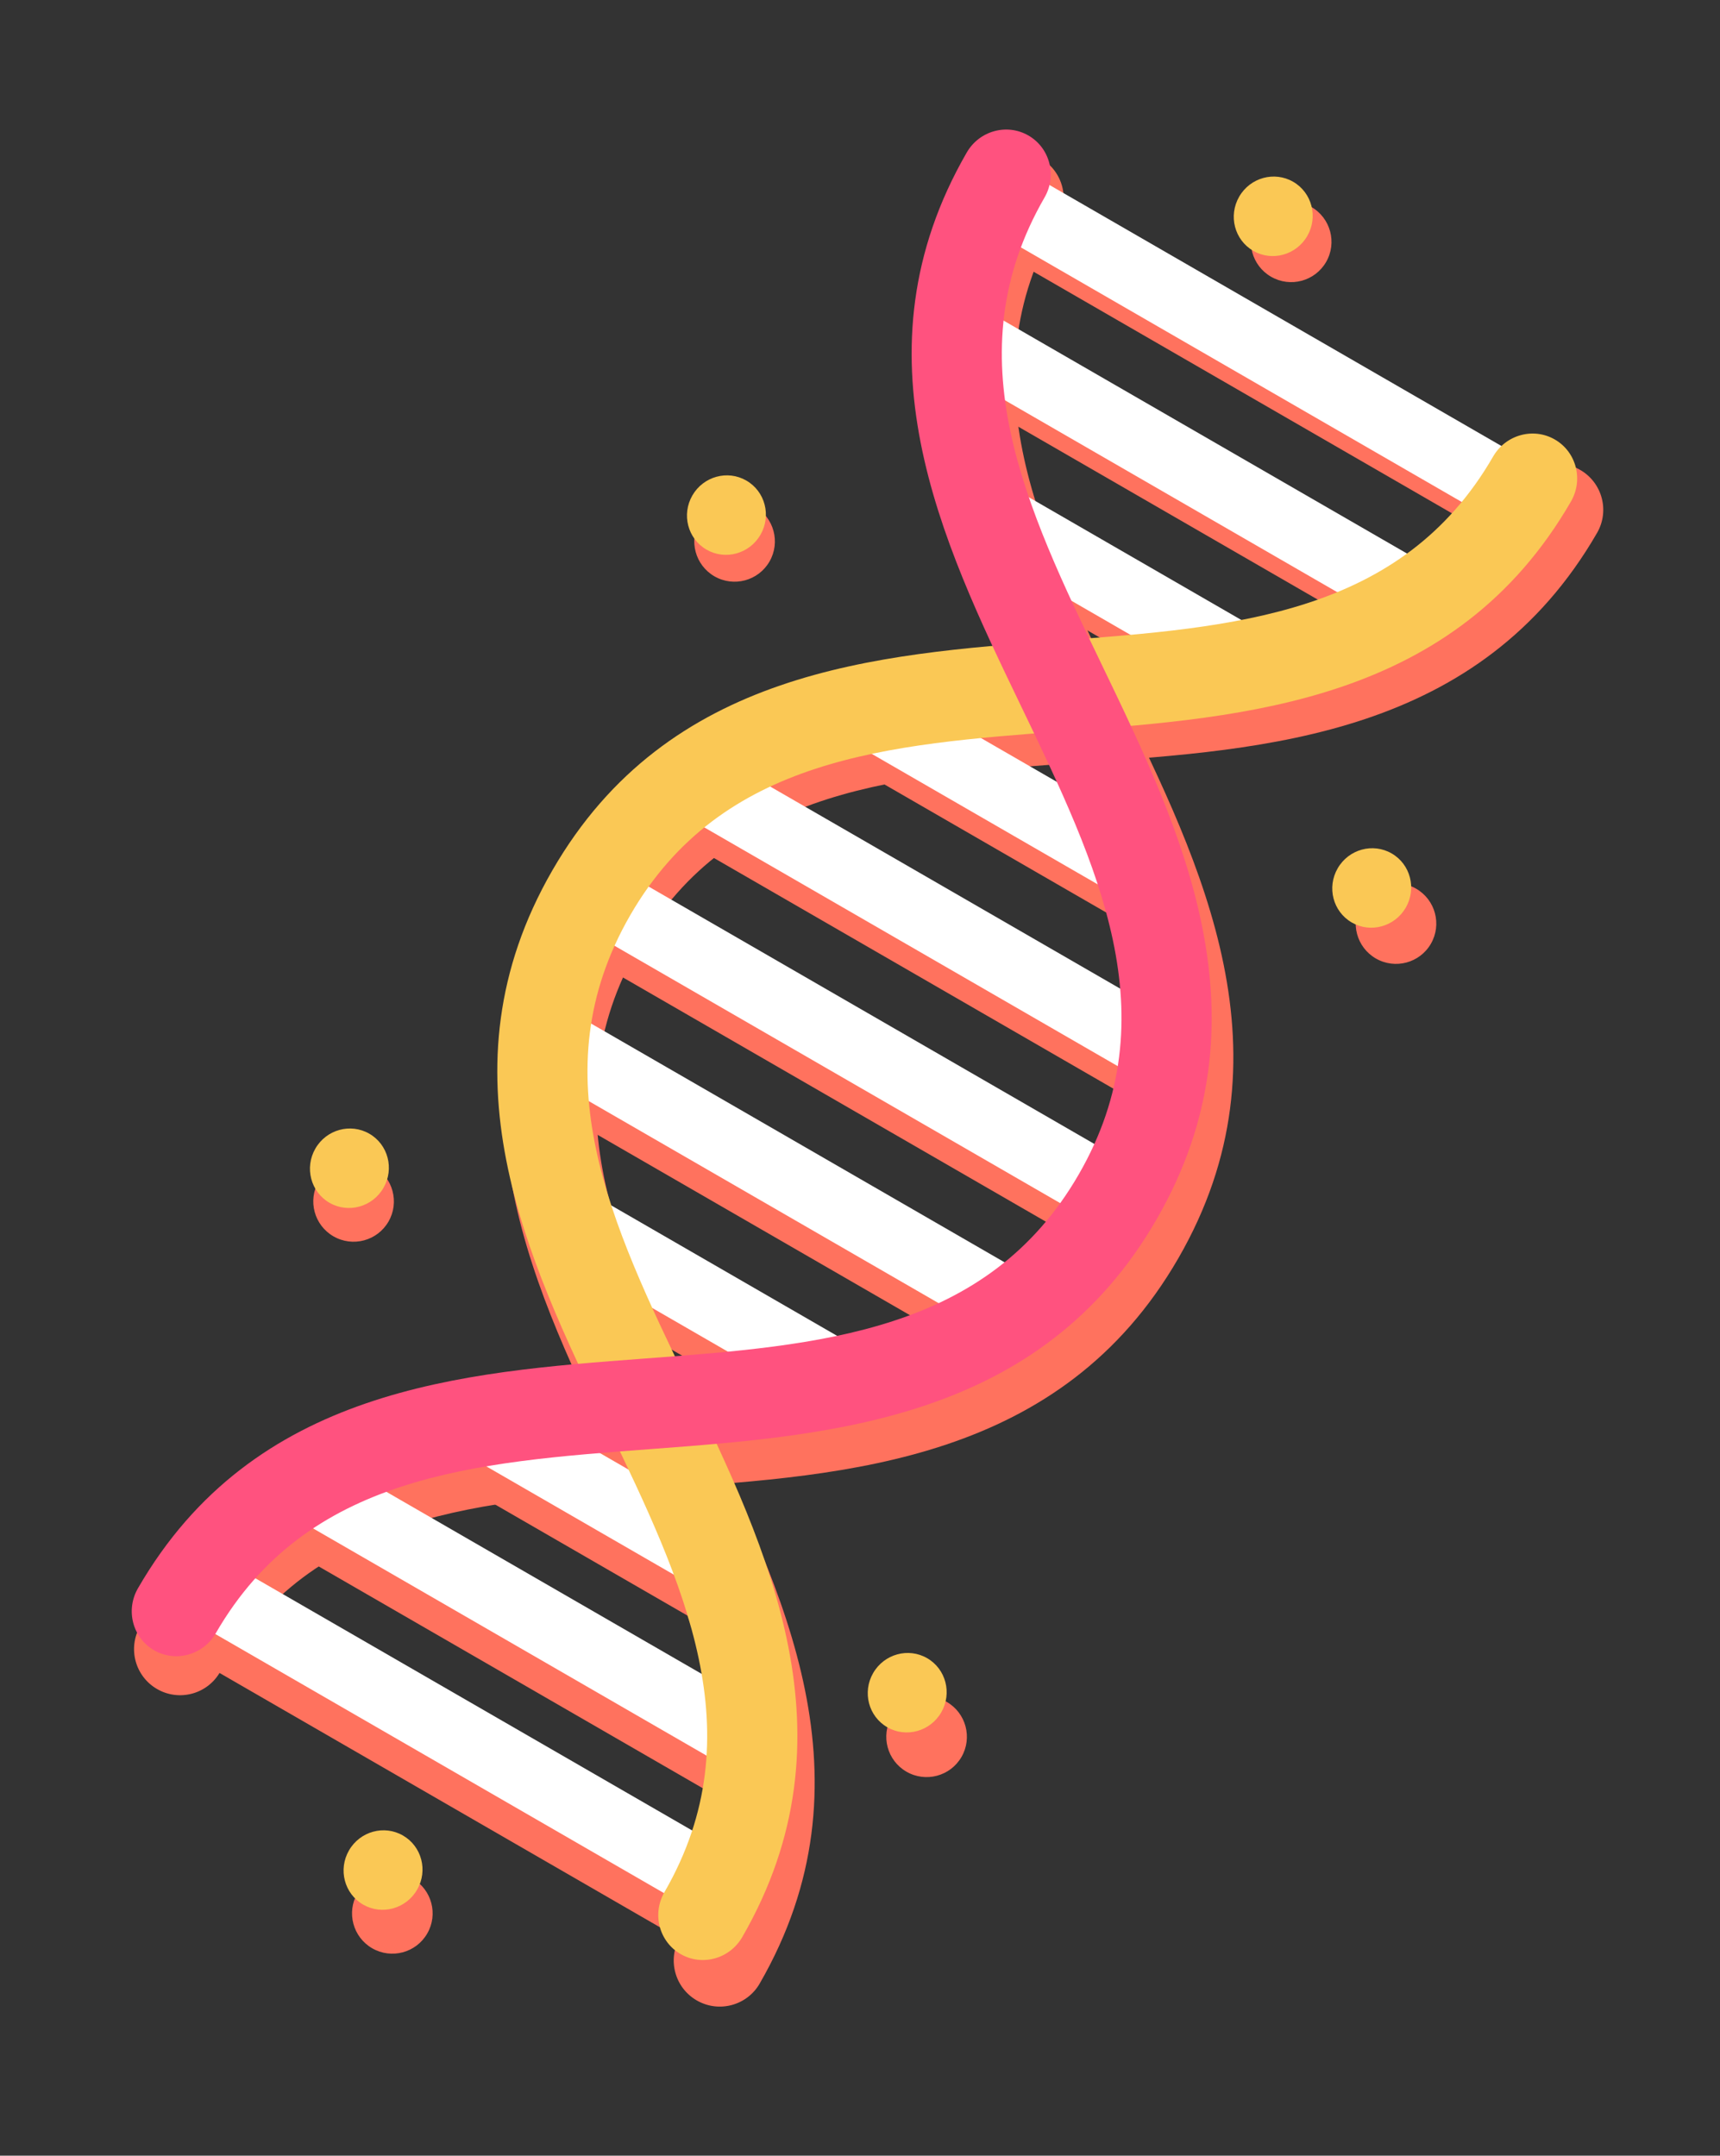 <svg width="83" height="104" viewBox="0 0 83 104" fill="none" xmlns="http://www.w3.org/2000/svg">
<rect x="0" y="0" width="83" height="104" fill="#333333" stroke="none"/>
<path d="M27.455 43.729C27.915 42.933 28.934 42.66 29.731 43.12L55.769 58.152C56.566 58.612 56.839 59.631 56.379 60.428C55.919 61.224 54.9 61.497 54.103 61.037L28.065 46.005C27.269 45.545 26.995 44.526 27.455 43.729Z" fill="#FF725E"/>
<path d="M25.722 51.027C26.182 50.231 27.201 49.958 27.998 50.418L50.315 63.302C51.112 63.762 51.385 64.781 50.925 65.578C50.465 66.374 49.446 66.647 48.649 66.187L26.332 53.303C25.536 52.843 25.262 51.824 25.722 51.027Z" fill="#FF725E"/>
<path d="M27.553 60.383C28.013 59.586 29.032 59.313 29.829 59.773L41.304 66.398C42.101 66.859 42.374 67.877 41.915 68.674C41.455 69.471 40.436 69.744 39.639 69.284L28.163 62.658C27.366 62.198 27.093 61.179 27.553 60.383Z" fill="#FF725E"/>
<path d="M47.152 9.613C47.612 8.817 48.631 8.544 49.428 9.004L75.466 24.036C76.263 24.496 76.536 25.515 76.076 26.312C75.616 27.109 74.597 27.381 73.8 26.921L47.763 11.889C46.966 11.43 46.692 10.411 47.152 9.613Z" fill="#FF725E"/>
<path d="M45.591 16.614C46.052 15.817 47.07 15.545 47.867 16.005L70.184 28.889C70.981 29.349 71.254 30.368 70.794 31.165C70.334 31.961 69.315 32.234 68.519 31.774L46.202 18.89C45.404 18.43 45.131 17.412 45.591 16.614Z" fill="#FF725E"/>
<path d="M47.594 25.672C48.053 24.876 49.073 24.603 49.87 25.063L61.345 31.688C62.142 32.148 62.415 33.167 61.955 33.964C61.495 34.761 60.476 35.033 59.679 34.573L48.204 27.948C47.407 27.488 47.134 26.469 47.594 25.672Z" fill="#FF725E"/>
<path d="M8.058 77.324C8.518 76.528 9.537 76.255 10.334 76.715L36.372 91.747C37.169 92.207 37.442 93.226 36.982 94.023C36.522 94.819 35.503 95.092 34.706 94.632L8.668 79.6C7.872 79.14 7.598 78.121 8.058 77.324Z" fill="#FF725E"/>
<path d="M13.341 72.472C13.801 71.675 14.82 71.402 15.617 71.862L37.934 84.747C38.731 85.207 39.004 86.226 38.544 87.022C38.084 87.819 37.065 88.092 36.268 87.632L13.951 74.747C13.154 74.288 12.881 73.268 13.341 72.472Z" fill="#FF725E"/>
<path d="M22.18 69.674C22.64 68.877 23.659 68.604 24.456 69.064L35.931 75.689C36.728 76.15 37.001 77.169 36.541 77.965C36.082 78.761 35.062 79.034 34.265 78.574L22.79 71.949C21.993 71.489 21.72 70.47 22.18 69.674Z" fill="#FF725E"/>
<path d="M33.091 38.685C33.551 37.888 34.57 37.615 35.367 38.075L57.684 50.96C58.481 51.42 58.754 52.439 58.294 53.235C57.834 54.033 56.815 54.305 56.018 53.845L33.702 40.961C32.905 40.501 32.63 39.482 33.091 38.685Z" fill="#FF725E"/>
<path d="M41.465 35.221C41.925 34.423 42.944 34.151 43.741 34.611L56.447 41.947C57.244 42.407 57.517 43.426 57.057 44.222C56.597 45.019 55.578 45.292 54.781 44.832L42.075 37.496C41.278 37.036 41.005 36.017 41.465 35.221Z" fill="#FF725E"/>
<path d="M26.977 43.447C32.62 33.674 42.846 32.976 51.87 32.361C60.555 31.769 68.76 31.209 73.22 23.485C73.833 22.422 75.192 22.058 76.255 22.672C77.318 23.286 77.682 24.644 77.069 25.707C71.425 35.481 61.198 36.178 52.175 36.794C43.49 37.386 35.285 37.946 30.826 45.67C26.366 53.394 29.983 60.779 33.813 68.596C37.792 76.718 42.301 85.924 36.658 95.698C36.045 96.76 34.686 97.124 33.623 96.51C32.56 95.897 32.196 94.538 32.809 93.475C37.269 85.751 33.652 78.366 29.822 70.549C25.842 62.427 21.334 53.221 26.977 43.447Z" fill="#FF725E"/>
<path d="M6.766 78.451C12.41 68.677 22.637 67.979 31.661 67.364C40.347 66.77 48.551 66.21 53.012 58.484C57.472 50.759 53.855 43.374 50.026 35.556C46.047 27.432 41.538 18.227 47.182 8.452C47.795 7.389 49.154 7.026 50.217 7.639C51.28 8.253 51.645 9.612 51.031 10.674C46.571 18.399 50.188 25.784 54.017 33.603C57.995 41.726 62.505 50.932 56.861 60.706C51.217 70.482 40.989 71.18 31.965 71.797C23.28 72.389 15.075 72.95 10.615 80.674C10.002 81.737 8.643 82.101 7.58 81.487C6.517 80.873 6.153 79.514 6.766 78.451Z" fill="#FF725E"/>
<path d="M66.393 46.242C65.463 45.705 65.144 44.517 65.681 43.586C66.217 42.657 67.407 42.338 68.337 42.875C69.267 43.412 69.586 44.601 69.049 45.531C68.513 46.46 67.323 46.779 66.393 46.242Z" fill="#FF725E"/>
<path d="M16.09 59.646C15.161 59.11 14.841 57.92 15.378 56.99C15.915 56.06 17.104 55.742 18.035 56.279C18.965 56.816 19.284 58.005 18.747 58.935C18.21 59.865 17.02 60.183 16.09 59.646Z" fill="#FF725E"/>
<path d="M43.742 85.475C42.811 84.938 42.492 83.749 43.029 82.819C43.566 81.889 44.755 81.57 45.686 82.108C46.615 82.644 46.935 83.833 46.398 84.763C45.861 85.694 44.671 86.011 43.742 85.475Z" fill="#FF725E"/>
<path d="M61.336 13.351C60.405 12.814 60.086 11.625 60.623 10.695C61.16 9.765 62.349 9.446 63.28 9.984C64.209 10.52 64.529 11.71 63.992 12.64C63.455 13.569 62.266 13.888 61.336 13.351Z" fill="#FF725E"/>
<path d="M34.475 27.804C33.546 27.267 33.226 26.078 33.763 25.148C34.3 24.218 35.489 23.899 36.419 24.436C37.35 24.974 37.669 26.162 37.132 27.092C36.594 28.023 35.405 28.34 34.475 27.804Z" fill="#FF725E"/>
<path d="M17.96 93.994C17.031 93.457 16.711 92.268 17.248 91.338C17.785 90.408 18.974 90.09 19.904 90.627C20.835 91.164 21.154 92.353 20.616 93.283C20.079 94.213 18.89 94.531 17.96 93.994Z" fill="#FF725E"/>
<path d="M27.122 42.263C27.578 41.475 28.577 41.2 29.355 41.649L54.757 56.315C55.535 56.763 55.796 57.767 55.341 58.555C54.886 59.343 53.886 59.618 53.109 59.169L27.706 44.504C26.93 44.055 26.667 43.052 27.122 42.263Z" fill="white"/>
<path d="M25.382 49.471C25.837 48.682 26.837 48.407 27.614 48.856L49.387 61.426C50.164 61.875 50.425 62.878 49.97 63.666C49.515 64.454 48.516 64.73 47.738 64.281L25.966 51.711C25.188 51.262 24.927 50.259 25.382 49.471Z" fill="white"/>
<path d="M27.118 58.685C27.573 57.896 28.572 57.621 29.35 58.07L40.545 64.534C41.323 64.983 41.584 65.986 41.129 66.774C40.674 67.562 39.675 67.837 38.897 67.388L27.701 60.925C26.924 60.476 26.663 59.473 27.118 58.685Z" fill="white"/>
<path d="M46.615 8.503C47.07 7.714 48.069 7.439 48.847 7.888L74.25 22.554C75.027 23.003 75.288 24.006 74.833 24.794C74.378 25.583 73.379 25.858 72.601 25.409L47.199 10.743C46.421 10.295 46.159 9.292 46.615 8.503Z" fill="white"/>
<path d="M45.044 15.416C45.5 14.627 46.499 14.352 47.276 14.801L69.049 27.371C69.826 27.82 70.088 28.823 69.632 29.611C69.177 30.4 68.178 30.675 67.4 30.226L45.628 17.656C44.85 17.208 44.588 16.205 45.044 15.416Z" fill="white"/>
<path d="M46.95 24.336C47.405 23.548 48.404 23.272 49.182 23.721L60.377 30.185C61.155 30.634 61.416 31.637 60.961 32.425C60.505 33.214 59.506 33.489 58.729 33.04L47.533 26.576C46.756 26.127 46.495 25.124 46.95 24.336Z" fill="white"/>
<path d="M7.928 75.508C8.383 74.72 9.382 74.445 10.16 74.894L35.563 89.559C36.34 90.008 36.602 91.011 36.146 91.8C35.691 92.588 34.692 92.863 33.914 92.414L8.512 77.749C7.735 77.3 7.473 76.297 7.928 75.508Z" fill="white"/>
<path d="M13.13 70.692C13.585 69.903 14.584 69.628 15.362 70.077L37.134 82.647C37.912 83.096 38.173 84.099 37.718 84.887C37.263 85.675 36.263 85.951 35.486 85.502L13.713 72.932C12.935 72.484 12.675 71.48 13.13 70.692Z" fill="white"/>
<path d="M21.8 67.879C22.256 67.091 23.255 66.815 24.032 67.264L35.228 73.728C36.006 74.177 36.266 75.18 35.812 75.968C35.357 76.755 34.357 77.031 33.58 76.583L22.384 70.119C21.607 69.67 21.345 68.667 21.8 67.879Z" fill="white"/>
<path d="M32.671 37.255C33.127 36.467 34.126 36.191 34.903 36.64L56.676 49.21C57.454 49.66 57.715 50.662 57.26 51.45C56.804 52.24 55.805 52.514 55.028 52.065L33.256 39.496C32.478 39.047 32.216 38.044 32.671 37.255Z" fill="white"/>
<path d="M40.891 33.788C41.347 32.999 42.346 32.725 43.123 33.174L55.519 40.33C56.297 40.78 56.558 41.782 56.103 42.571C55.648 43.359 54.648 43.634 53.871 43.185L41.475 36.029C40.697 35.58 40.436 34.577 40.891 33.788Z" fill="white"/>
<path d="M26.656 41.988C32.24 32.316 42.257 31.567 51.096 30.906C59.604 30.269 67.64 29.668 72.053 22.023C72.661 20.972 73.993 20.605 75.03 21.204C76.067 21.802 76.416 23.14 75.809 24.192C70.224 33.864 60.206 34.613 51.368 35.275C42.861 35.912 34.825 36.513 30.411 44.156C25.998 51.8 29.495 59.061 33.198 66.746C37.044 74.731 41.404 83.781 35.819 93.453C35.212 94.505 33.88 94.872 32.843 94.273C31.805 93.674 31.457 92.337 32.064 91.285C36.477 83.641 32.98 76.381 29.278 68.696C25.43 60.711 21.072 51.66 26.656 41.988Z" fill="#FAC855"/>
<path d="M6.656 76.628C12.241 66.955 22.258 66.205 31.098 65.543C39.606 64.906 47.642 64.304 52.056 56.658C56.47 49.014 52.973 41.753 49.272 34.067C45.425 26.08 41.066 17.03 46.651 7.358C47.258 6.306 48.59 5.939 49.628 6.538C50.665 7.137 51.013 8.474 50.406 9.526C45.992 17.17 49.489 24.431 53.191 32.117C57.037 40.103 61.396 49.154 55.812 58.827C50.227 68.5 40.208 69.251 31.369 69.913C22.861 70.55 14.825 71.152 10.411 78.797C9.804 79.848 8.472 80.215 7.434 79.616C6.398 79.017 6.049 77.679 6.656 76.628Z" fill="#FF527F"/>
<path d="M65.232 44.506C64.324 43.982 64.019 42.812 64.551 41.891C65.082 40.972 66.248 40.65 67.156 41.174C68.063 41.697 68.368 42.868 67.837 43.789C67.306 44.708 66.139 45.03 65.232 44.506Z" fill="#FAC855"/>
<path d="M15.899 58.028C14.992 57.504 14.687 56.333 15.218 55.413C15.749 54.493 16.915 54.172 17.823 54.696C18.731 55.22 19.036 56.39 18.504 57.31C17.973 58.231 16.806 58.551 15.899 58.028Z" fill="#FAC855"/>
<path d="M42.816 83.33C41.908 82.806 41.604 81.635 42.135 80.715C42.666 79.796 43.832 79.474 44.74 79.998C45.647 80.521 45.953 81.692 45.421 82.612C44.89 83.533 43.723 83.853 42.816 83.33Z" fill="#FAC855"/>
<path d="M60.479 12.103C59.571 11.579 59.266 10.408 59.798 9.488C60.329 8.567 61.495 8.246 62.403 8.77C63.31 9.294 63.616 10.465 63.084 11.385C62.553 12.305 61.387 12.627 60.479 12.103Z" fill="#FAC855"/>
<path d="M34.093 26.517C33.186 25.993 32.88 24.823 33.411 23.902C33.943 22.982 35.109 22.661 36.016 23.185C36.924 23.709 37.229 24.879 36.698 25.799C36.166 26.72 34.999 27.041 34.093 26.517Z" fill="#FAC855"/>
<path d="M17.522 91.886C16.615 91.363 16.309 90.192 16.841 89.272C17.372 88.351 18.538 88.03 19.446 88.554C20.354 89.079 20.659 90.249 20.127 91.169C19.596 92.09 18.429 92.41 17.522 91.886Z" fill="#FAC855"/>
</svg>
